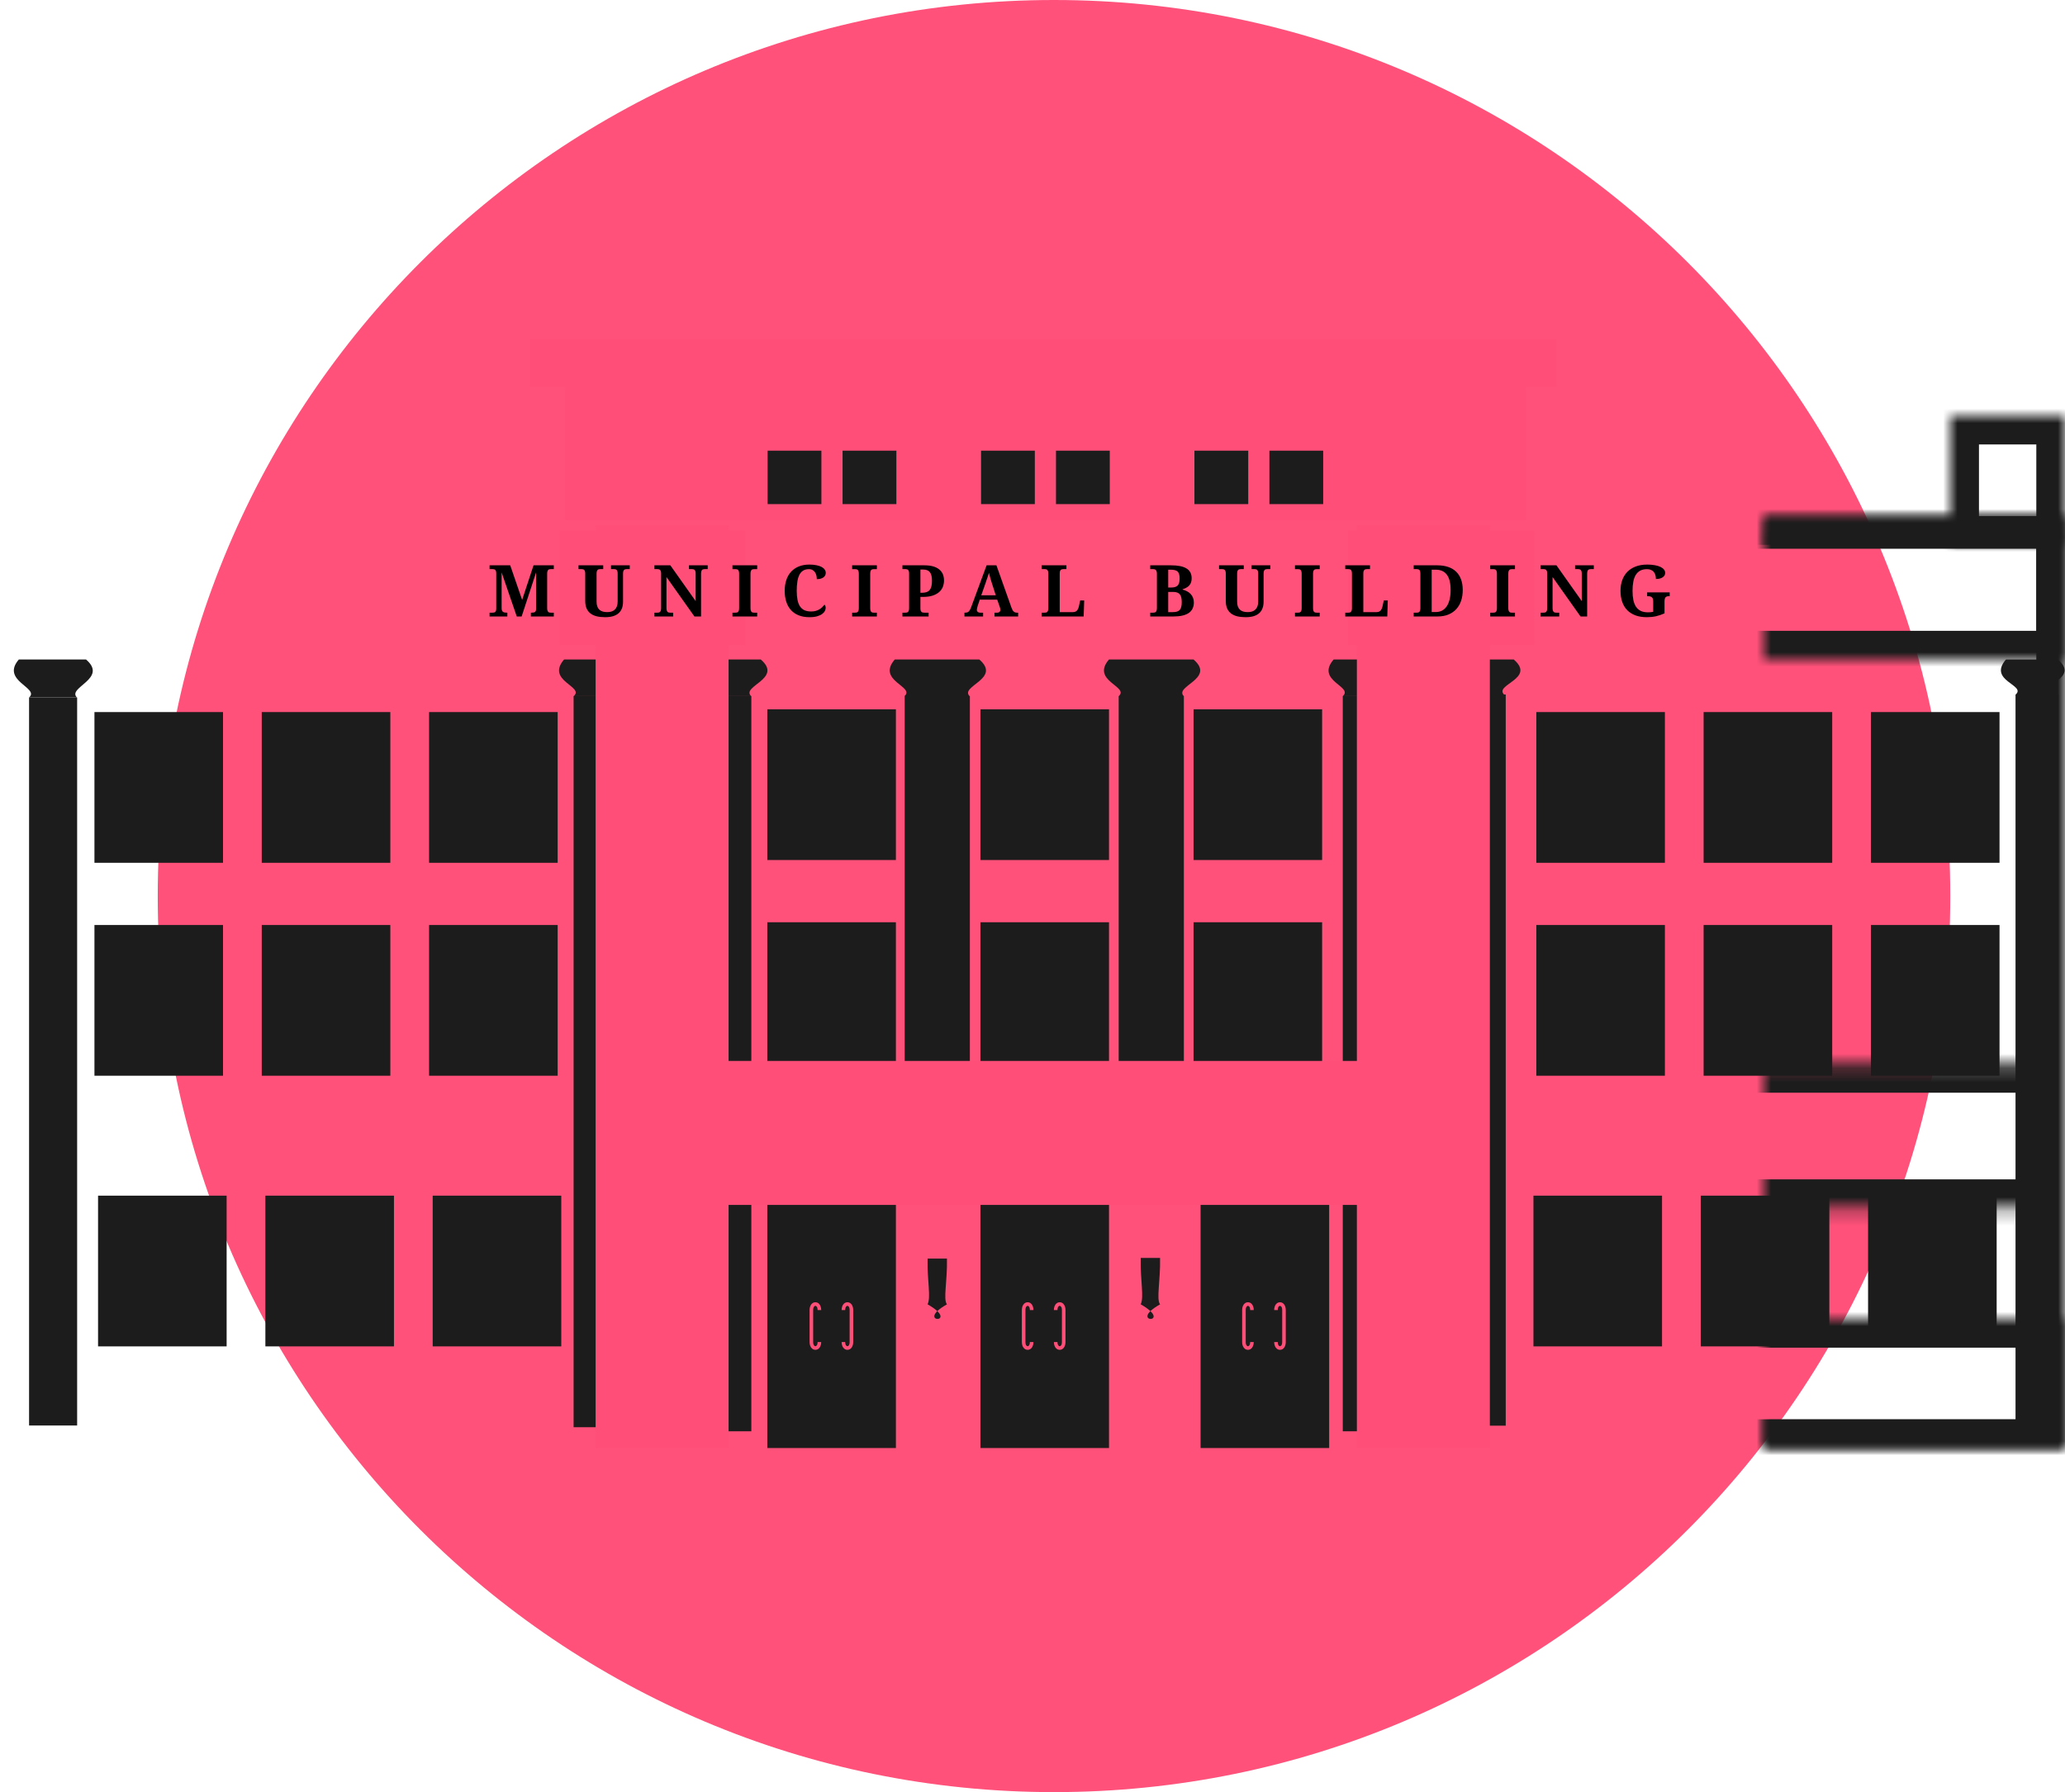 <svg width="144" height="125" viewBox="0 0 144 125" version="1.1" xmlns="http://www.w3.org/2000/svg" xmlns:xlink="http://www.w3.org/1999/xlink">
<title>civic-icon-c</title>
<desc>Created using Figma</desc>
<g id="Canvas" transform="translate(123 26)">
<g id="civic-icon-c">
<g id="backing">
<g id="Ellipse 2">
<use xlink:href="#path0_fill" transform="translate(-112 -26)" fill="#FF517A"/>
</g>
</g>
<g id="city hall">
<g id="building">
<g id="building">
<mask id="mask0_outline_ins">
<use xlink:href="#path1_fill" fill="white" transform="translate(-122 10.275)"/>
</mask>
<g mask="url(#mask0_outline_ins)">
<use xlink:href="#path2_stroke_2x" transform="translate(-122 10.275)" fill="#1C1C1C"/>
</g>
</g>
<g id="Rectangle">
<use xlink:href="#path3_fill" transform="translate(-39.77 38.327)" fill="#1C1C1C"/>
</g>
<g id="Rectangle">
<use xlink:href="#path3_fill" transform="translate(-69.492 23.474)" fill="#1C1C1C"/>
</g>
<g id="Rectangle">
<use xlink:href="#path3_fill" transform="translate(-69.492 38.327)" fill="#1C1C1C"/>
</g>
<g id="Rectangle">
<use xlink:href="#path3_fill" transform="translate(-54.631 23.474)" fill="#1C1C1C"/>
</g>
<g id="Rectangle">
<use xlink:href="#path3_fill" transform="translate(-54.631 38.327)" fill="#1C1C1C"/>
</g>
<g id="Rectangle">
<use xlink:href="#path3_fill" transform="translate(-39.77 23.474)" fill="#1C1C1C"/>
</g>
<g id="Rectangle">
<use xlink:href="#path3_fill" transform="translate(-15.867 23.667)" fill="#1C1C1C"/>
</g>
<g id="Rectangle">
<use xlink:href="#path3_fill" transform="translate(-4.2 23.667)" fill="#1C1C1C"/>
</g>
<g id="Rectangle">
<use xlink:href="#path3_fill" transform="translate(-4.2 38.519)" fill="#1C1C1C"/>
</g>
<g id="Rectangle">
<use xlink:href="#path3_fill" transform="translate(-104.747 23.667)" fill="#1C1C1C"/>
</g>
<g id="Rectangle">
<use xlink:href="#path3_fill" transform="translate(7.468 23.667)" fill="#1C1C1C"/>
</g>
<g id="Rectangle">
<use xlink:href="#path3_fill" transform="translate(-15.867 38.519)" fill="#1C1C1C"/>
</g>
<g id="Rectangle">
<use xlink:href="#path3_fill" transform="translate(7.468 38.519)" fill="#1C1C1C"/>
</g>
<g id="Rectangle">
<use xlink:href="#path3_fill" transform="translate(-116.414 23.667)" fill="#1C1C1C"/>
</g>
<g id="Rectangle">
<use xlink:href="#path3_fill" transform="translate(-93.079 23.667)" fill="#1C1C1C"/>
</g>
<g id="Rectangle">
<use xlink:href="#path3_fill" transform="translate(-104.494 57.397)" fill="#1C1C1C"/>
</g>
<g id="Rectangle">
<use xlink:href="#path3_fill" transform="translate(-116.162 57.397)" fill="#1C1C1C"/>
</g>
<g id="Rectangle">
<use xlink:href="#path3_fill" transform="translate(-92.827 57.397)" fill="#1C1C1C"/>
</g>
<g id="Rectangle">
<use xlink:href="#path3_fill" transform="translate(-4.399 57.397)" fill="#1C1C1C"/>
</g>
<g id="Rectangle">
<use xlink:href="#path3_fill" transform="translate(-16.067 57.397)" fill="#1C1C1C"/>
</g>
<g id="Rectangle">
<use xlink:href="#path3_fill" transform="translate(7.268 57.397)" fill="#1C1C1C"/>
</g>
<g id="Rectangle">
<use xlink:href="#path3_fill" transform="translate(-104.747 38.519)" fill="#1C1C1C"/>
</g>
<g id="Rectangle">
<use xlink:href="#path3_fill" transform="translate(-116.414 38.519)" fill="#1C1C1C"/>
</g>
<g id="Rectangle">
<use xlink:href="#path3_fill" transform="translate(-93.079 38.519)" fill="#1C1C1C"/>
</g>
<g id="column-top">
<g id="Rectangle 3">
<use xlink:href="#path4_fill" transform="translate(-59.912 22.557)" fill="#1C1C1C"/>
</g>
<g id="Rectangle 4">
<use xlink:href="#path5_fill" transform="translate(-60.956 20)" fill="#1C1C1C"/>
</g>
</g>
<g id="column-top">
<g id="Rectangle 3">
<use xlink:href="#path6_fill" transform="translate(-75.151 22.552)" fill="#1C1C1C"/>
</g>
<g id="Rectangle 4">
<use xlink:href="#path7_fill" transform="translate(-76.195 20)" fill="#1C1C1C"/>
</g>
</g>
<g id="column-top">
<g id="Rectangle 3">
<use xlink:href="#path8_fill" transform="translate(-120.973 22.65)" fill="#1C1C1C"/>
</g>
<g id="Rectangle 4">
<use xlink:href="#path9_fill" transform="translate(-122.035 20)" fill="#1C1C1C"/>
</g>
</g>
<g id="Group">
<g id="Rectangle 3">
<use xlink:href="#path10_fill" transform="translate(-23 22.44)" fill="#1C1C1C"/>
</g>
<g id="Rectangle 4">
<use xlink:href="#path11_fill" transform="translate(-23.688 20)" fill="#1C1C1C"/>
</g>
</g>
<g id="column-top">
<g id="Rectangle 3">
<use xlink:href="#path12_fill" transform="translate(17.55 22.44)" fill="#1C1C1C"/>
</g>
<g id="Rectangle 4">
<use xlink:href="#path13_fill" transform="translate(16.531 20)" fill="#1C1C1C"/>
</g>
</g>
<g id="Group">
<g id="Rectangle 3">
<use xlink:href="#path10_fill" transform="translate(-83 22.55)" fill="#1C1C1C"/>
</g>
<g id="Rectangle 4">
<use xlink:href="#path7_fill" transform="translate(-84.016 20)" fill="#1C1C1C"/>
</g>
</g>
<g id="doors">
<g id="Rectangle">
<use xlink:href="#path14_fill" transform="translate(-54.631 57.397)" fill="#1C1C1C"/>
</g>
<g id="Group">
<g id="Vector">
<use xlink:href="#path15_stroke" transform="translate(-49.383 64.957)" fill="#FF4F79"/>
</g>
<g id="Vector">
<use xlink:href="#path15_stroke" transform="matrix(-1 0 0 1 -51.059 64.957)" fill="#FF4F79"/>
</g>
</g>
<g id="Rectangle">
<use xlink:href="#path14_fill" transform="translate(-69.492 57.397)" fill="#1C1C1C"/>
</g>
<g id="Rectangle">
<use xlink:href="#path14_fill" transform="translate(-39.279 57.397)" fill="#1C1C1C"/>
</g>
<g id="Group">
<g id="Vector">
<use xlink:href="#path15_stroke" transform="translate(-64.186 64.957)" fill="#FF4F79"/>
</g>
<g id="Vector">
<use xlink:href="#path15_stroke" transform="matrix(-1 0 0 1 -65.861 64.957)" fill="#FF4F79"/>
</g>
</g>
<g id="Group">
<g id="Vector">
<use xlink:href="#path15_stroke" transform="translate(-34.022 64.957)" fill="#FF4F79"/>
</g>
<g id="Vector">
<use xlink:href="#path15_stroke" transform="matrix(-1 0 0 1 -35.697 64.957)" fill="#FF4F79"/>
</g>
</g>
<g id="lightpost">
<g id="Rectangle 8">
<use xlink:href="#path16_fill" transform="translate(-58.318 61.785)" fill="#1C1C1C"/>
</g>
<g id="Ellipse">
<mask id="mask1_outline_ins">
<use xlink:href="#path17_fill" fill="white" transform="translate(-59.175 59.23)"/>
</mask>
<g mask="url(#mask1_outline_ins)">
<use xlink:href="#path18_stroke_2x" transform="translate(-59.175 59.23)" fill="#1C1C1C"/>
</g>
</g>
</g>
<g id="lightpost">
<g id="Ellipse">
<mask id="mask2_outline_ins">
<use xlink:href="#path17_fill" fill="white" transform="translate(-44.314 59.23)"/>
</mask>
<g mask="url(#mask2_outline_ins)">
<use xlink:href="#path18_stroke_2x" transform="translate(-44.314 59.23)" fill="#1C1C1C"/>
</g>
</g>
<g id="Rectangle 8">
<use xlink:href="#path19_fill" transform="translate(-43.457 61.739)" fill="#1C1C1C"/>
</g>
</g>
</g>
<g id="column-top">
<g id="Rectangle 3">
<use xlink:href="#path4_fill" transform="translate(-44.99 22.557)" fill="#1C1C1C"/>
</g>
<g id="Rectangle 4">
<use xlink:href="#path20_fill" transform="translate(-46.017 20)" fill="#1C1C1C"/>
</g>
</g>
<g id="column-top">
<g id="Rectangle 3">
<use xlink:href="#path6_fill" transform="translate(-29.364 22.552)" fill="#1C1C1C"/>
</g>
<g id="Rectangle 4">
<use xlink:href="#path21_fill" transform="translate(-30.355 20)" fill="#1C1C1C"/>
</g>
</g>
<g id="Rectangle 5">
<use xlink:href="#path22_fill" transform="translate(-81.466 10.638)" fill="#FF4F79"/>
<mask id="mask3_outline_ins">
<use xlink:href="#path22_fill" fill="white" transform="translate(-81.466 10.638)"/>
</mask>
<g mask="url(#mask3_outline_ins)">
<use xlink:href="#path23_stroke_2x" transform="translate(-81.466 10.638)" fill="#1C1C1C"/>
</g>
</g>
<g id="Rectangle 5">
<use xlink:href="#path22_fill" transform="translate(-28.38 10.638)" fill="#FF4F79"/>
<mask id="mask4_outline_ins">
<use xlink:href="#path22_fill" fill="white" transform="translate(-28.38 10.638)"/>
</mask>
<g mask="url(#mask4_outline_ins)">
<use xlink:href="#path23_stroke_2x" transform="translate(-28.38 10.638)" fill="#1C1C1C"/>
</g>
</g>
<g id="Rectangle 12">
<use xlink:href="#path24_fill" transform="translate(-84 11)" fill="#FF4F79"/>
</g>
<g id="Rectangle 12">
<use xlink:href="#path24_fill" transform="translate(-29 11)" fill="#FF4F79"/>
</g>
<g id="buildingtop">
<g id="Rectangle 6">
<use xlink:href="#path25_fill" transform="translate(-83.615 0.988)" fill="#FF4F79"/>
<mask id="mask5_outline_out">
<rect id="mask5_outline_inv" fill="white" x="-2" y="-2" width="72" height="14" transform="translate(-83.615 0.988)"/>
<use xlink:href="#path25_fill" fill="black" transform="translate(-83.615 0.988)"/>
</mask>
<g mask="url(#mask5_outline_out)">
<use xlink:href="#path26_stroke_2x" transform="translate(-83.615 0.988)" fill="#1C1C1C"/>
</g>
</g>
<g id="Rectangle 7">
<use xlink:href="#path27_fill" transform="translate(-69.471 5.434)" fill="#1C1C1C"/>
</g>
<g id="Rectangle 7">
<use xlink:href="#path27_fill" transform="translate(-64.244 5.434)" fill="#1C1C1C"/>
</g>
<g id="Rectangle 7">
<use xlink:href="#path27_fill" transform="translate(-54.589 5.434)" fill="#1C1C1C"/>
</g>
<g id="Rectangle 7">
<use xlink:href="#path27_fill" transform="translate(-49.362 5.434)" fill="#1C1C1C"/>
</g>
<g id="Rectangle 7">
<use xlink:href="#path27_fill" transform="translate(-39.707 5.434)" fill="#1C1C1C"/>
</g>
<g id="Rectangle 7">
<use xlink:href="#path27_fill" transform="translate(-34.48 5.434)" fill="#1C1C1C"/>
</g>
<g id="Rectangle 9">
<use xlink:href="#path28_fill" transform="translate(-86.04 -2.36)" fill="#FF4F79"/>
<mask id="mask6_outline_out">
<rect id="mask6_outline_inv" fill="white" x="-2" y="-2" width="76" height="8" transform="translate(-86.04 -2.36)"/>
<use xlink:href="#path28_fill" fill="black" transform="translate(-86.04 -2.36)"/>
</mask>
<g mask="url(#mask6_outline_out)">
<use xlink:href="#path29_stroke_2x" transform="translate(-86.04 -2.36)" fill="#1C1C1C"/>
</g>
</g>
</g>
</g>
<g id="Rectangle 10">
<mask id="mask7_outline_ins">
<use xlink:href="#path30_fill" fill="white" transform="translate(-121 48)"/>
</mask>
<g mask="url(#mask7_outline_ins)">
<use xlink:href="#path31_stroke_2x" transform="translate(-121 48)" fill="#1C1C1C"/>
</g>
</g>
<g id="Rectangle 10">
<mask id="mask8_outline_ins">
<use xlink:href="#path32_fill" fill="white" transform="translate(-122 66)"/>
</mask>
<g mask="url(#mask8_outline_ins)">
<use xlink:href="#path33_stroke_2x" transform="translate(-122 66)" fill="#1C1C1C"/>
</g>
</g>
<g id="Rectangle 10">
<mask id="mask9_outline_ins">
<use xlink:href="#path34_fill" fill="white" transform="translate(-20.336 48.217)"/>
</mask>
<g mask="url(#mask9_outline_ins)">
<use xlink:href="#path35_stroke_2x" transform="translate(-20.336 48.217)" fill="#1C1C1C"/>
</g>
</g>
<g id="Rectangle 10">
<mask id="mask10_outline_ins">
<use xlink:href="#path32_fill" fill="white" transform="translate(-21 66)"/>
</mask>
<g mask="url(#mask10_outline_ins)">
<use xlink:href="#path33_stroke_2x" transform="translate(-21 66)" fill="#1C1C1C"/>
</g>
</g>
<g id="Rectangle 10">
<use xlink:href="#path36_fill" transform="translate(-72.844 48)" fill="#FF4F79"/>
<mask id="mask11_outline_ins">
<use xlink:href="#path36_fill" fill="white" transform="translate(-72.844 48)"/>
</mask>
<g mask="url(#mask11_outline_ins)">
<use xlink:href="#path37_stroke_2x" transform="translate(-72.844 48)" fill="#1C1C1C"/>
</g>
</g>
<g id="Rectangle 11">
<mask id="mask12_outline_ins">
<use xlink:href="#path38_fill" fill="white" transform="translate(-122 3)"/>
</mask>
<g mask="url(#mask12_outline_ins)">
<use xlink:href="#path39_stroke_2x" transform="translate(-122 3)" fill="#1C1C1C"/>
</g>
</g>
<g id="Rectangle 11">
<mask id="mask13_outline_ins">
<use xlink:href="#path38_fill" fill="white" transform="translate(13 3)"/>
</mask>
<g mask="url(#mask13_outline_ins)">
<use xlink:href="#path39_stroke_2x" transform="translate(13 3)" fill="#1C1C1C"/>
</g>
</g>
<g id="Rectangle 10">
<mask id="mask14_outline_ins">
<use xlink:href="#path40_fill" fill="white" transform="translate(-122 10)"/>
</mask>
<g mask="url(#mask14_outline_ins)">
<use xlink:href="#path41_stroke_2x" transform="translate(-122 10)" fill="#1C1C1C"/>
</g>
</g>
<g id="MUNICIPAL BUILDING">
<use xlink:href="#path42_fill" transform="translate(-89 12)"/>
</g>
</g>
</g>
</g>
<defs>
<path id="path0_fill" d="M 125 62.5C 125 97.018 97.018 125 62.5 125C 27.982 125 0 97.018 0 62.5C 0 27.982 27.982 0 62.5 0C 97.018 0 125 27.982 125 62.5Z"/>
<path id="path1_fill" d="M 0 0L 143 0L 143 64.725L 0 64.725L 0 0Z"/>
<path id="path2_stroke_2x" d="M 0 0L 0 -2L -2 -2L -2 0L 0 0ZM 143 0L 145 0L 145 -2L 143 -2L 143 0ZM 143 64.725L 143 66.725L 145 66.725L 145 64.725L 143 64.725ZM 0 64.725L -2 64.725L -2 66.725L 0 66.725L 0 64.725ZM 0 2L 143 2L 143 -2L 0 -2L 0 2ZM 141 0L 141 64.725L 145 64.725L 145 0L 141 0ZM 143 62.725L 0 62.725L 0 66.725L 143 66.725L 143 62.725ZM 2 64.725L 2 0L -2 0L -2 64.725L 2 64.725Z"/>
<path id="path3_fill" d="M 0 0L 8.966 0L 8.966 10.513L 0 10.513L 0 0Z"/>
<path id="path4_fill" d="M 0 0L 4.544 0L 4.544 26.282L 0 26.282C 0 16.018 0 10.264 0 0Z"/>
<path id="path5_fill" d="M 0.351 0L 6.247 0C 7.812 1.345 4.865 1.854 5.571 2.557L 1.027 2.557C 1.794 1.885 -0.938 1.497 0.351 0Z"/>
<path id="path6_fill" d="M 0 0L 4.544 0L 4.544 51.28L 0 51.28C 0 31.254 0 20.026 0 0Z"/>
<path id="path7_fill" d="M 0.351 0L 6.247 0C 7.812 1.345 4.865 1.849 5.571 2.552L 1.027 2.552C 1.794 1.879 -0.938 1.497 0.351 0Z"/>
<path id="path8_fill" d="M 0 0L 3.352 0L 3.352 50.78L 0 50.78C 0 30.949 0 19.831 0 0Z"/>
<path id="path9_fill" d="M 0.348 0L 5.035 0C 6.601 1.345 3.692 1.945 4.399 2.648L 1.062 2.648C 1.83 1.975 -0.942 1.497 0.348 0Z"/>
<path id="path10_fill" d="M 0 0L 5 0L 5 51L 0 51C 0 31.083 0 19.917 0 0Z"/>
<path id="path11_fill" d="M 0.351 0L 6.247 0C 7.812 1.345 4.865 1.742 5.571 2.445L 1.027 2.445C 1.794 1.773 -0.938 1.497 0.351 0Z"/>
<path id="path12_fill" d="M 0 0L 3 0L 3 52L 0 52C 0 31.693 0 20.307 0 0Z"/>
<path id="path13_fill" d="M 0.351 0L 3.974 0C 5.54 1.345 2.593 1.742 3.299 2.445L 1.027 2.445C 1.794 1.773 -0.938 1.497 0.351 0Z"/>
<path id="path14_fill" d="M 0 0L 8.966 0L 8.966 17.603L 0 17.603L 0 0Z"/>
<path id="path15_stroke" d="M 0.434 0.418L 0.434 2.65L 0.684 2.65L 0.684 0.418L 0.434 0.418ZM 0.684 0.418C 0.684 0.106 0.519 -0.125 0.279 -0.125C 0.04 -0.125 -0.125 0.106 -0.125 0.418L 0.125 0.418C 0.125 0.173 0.24 0.125 0.279 0.125C 0.319 0.125 0.434 0.173 0.434 0.418L 0.684 0.418ZM 0.434 2.65C 0.434 2.896 0.319 2.944 0.279 2.944C 0.24 2.944 0.125 2.896 0.125 2.65L -0.125 2.65C -0.125 2.963 0.04 3.194 0.279 3.194C 0.519 3.194 0.684 2.963 0.684 2.65L 0.434 2.65Z"/>
<path id="path16_fill" d="M 0.002 6.34179e-06L 1.353 6.34179e-06C 1.384 1.62 1.077 2.855 1.353 3.191C -1.011 4.536 2.397 4.566 0.002 3.191C 0.248 2.672 -0.028 1.62 0.002 6.34179e-06Z"/>
<path id="path17_fill" d="M 3.07 1.528C 3.07 2.372 2.383 3.056 1.535 3.056C 0.687 3.056 0 2.372 0 1.528C 0 0.684 0.687 0 1.535 0C 2.383 0 3.07 0.684 3.07 1.528Z"/>
<path id="path18_stroke_2x" d="M 2.57 1.528C 2.57 2.094 2.109 2.556 1.535 2.556L 1.535 3.556C 2.657 3.556 3.57 2.65 3.57 1.528L 2.57 1.528ZM 1.535 2.556C 0.961 2.556 0.5 2.094 0.5 1.528L -0.5 1.528C -0.5 2.65 0.413 3.556 1.535 3.556L 1.535 2.556ZM 0.5 1.528C 0.5 0.962 0.961 0.5 1.535 0.5L 1.535 -0.5C 0.413 -0.5 -0.5 0.406 -0.5 1.528L 0.5 1.528ZM 1.535 0.5C 2.109 0.5 2.57 0.962 2.57 1.528L 3.57 1.528C 3.57 0.406 2.657 -0.5 1.535 -0.5L 1.535 0.5Z"/>
<path id="path19_fill" d="M 0.003 2.12669e-05L 1.353 2.12669e-05C 1.384 1.62 1.077 2.901 1.354 3.237C -1.011 4.581 2.398 4.612 0.003 3.237C 0.248 2.717 -0.028 1.62 0.003 2.12669e-05Z"/>
<path id="path20_fill" d="M 0.351 0L 6.247 0C 7.812 1.345 4.865 1.854 5.571 2.557L 1.027 2.557C 1.794 1.885 -0.938 1.497 0.351 0Z"/>
<path id="path21_fill" d="M 0.355 0L 6.251 0C 7.816 1.345 4.83 1.849 5.536 2.552L 0.992 2.552C 1.759 1.879 -0.934 1.497 0.355 0Z"/>
<path id="path22_fill" d="M 0 0L 9.273 0L 9.273 64.362L 0 64.362L 0 0Z"/>
<path id="path23_stroke_2x" d="M 0 0L 0 -2L -2 -2L -2 0L 0 0ZM 9.273 0L 11.273 0L 11.273 -2L 9.273 -2L 9.273 0ZM 9.273 64.362L 9.273 66.362L 11.273 66.362L 11.273 64.362L 9.273 64.362ZM 0 64.362L -2 64.362L -2 66.362L 0 66.362L 0 64.362ZM 0 2L 9.273 2L 9.273 -2L 0 -2L 0 2ZM 7.273 0L 7.273 64.362L 11.273 64.362L 11.273 0L 7.273 0ZM 9.273 62.362L 0 62.362L 0 66.362L 9.273 66.362L 9.273 62.362ZM 2 64.362L 2 0L -2 0L -2 64.362L 2 64.362Z"/>
<path id="path24_fill" d="M 0 0L 13 0L 13 8L 0 8L 0 0Z"/>
<path id="path25_fill" d="M 0 0L 67.031 0L 67.031 9.291L 0 9.291L 0 0Z"/>
<path id="path26_stroke_2x" d="M 0 0L 0 -2L -2 -2L -2 0L 0 0ZM 67.031 0L 69.031 0L 69.031 -2L 67.031 -2L 67.031 0ZM 67.031 9.291L 67.031 11.291L 69.031 11.291L 69.031 9.291L 67.031 9.291ZM 0 9.291L -2 9.291L -2 11.291L 0 11.291L 0 9.291ZM 0 2L 67.031 2L 67.031 -2L 0 -2L 0 2ZM 65.031 0L 65.031 9.291L 69.031 9.291L 69.031 0L 65.031 0ZM 67.031 7.291L 0 7.291L 0 11.291L 67.031 11.291L 67.031 7.291ZM 2 9.291L 2 0L -2 0L -2 9.291L 2 9.291Z"/>
<path id="path27_fill" d="M 0 0L 3.751 0L 3.751 3.728L 0 3.728L 0 0Z"/>
<path id="path28_fill" d="M 0 0L 71.59 0L 71.59 3.348L 0 3.348L 0 0Z"/>
<path id="path29_stroke_2x" d="M 0 0L 0 -2L -2 -2L -2 0L 0 0ZM 71.59 0L 73.59 0L 73.59 -2L 71.59 -2L 71.59 0ZM 71.59 3.348L 71.59 5.348L 73.59 5.348L 73.59 3.348L 71.59 3.348ZM 0 3.348L -2 3.348L -2 5.348L 0 5.348L 0 3.348ZM 0 2L 71.59 2L 71.59 -2L 0 -2L 0 2ZM 69.59 0L 69.59 3.348L 73.59 3.348L 73.59 0L 69.59 0ZM 71.59 1.348L 0 1.348L 0 5.348L 71.59 5.348L 71.59 1.348ZM 2 3.348L 2 0L -2 0L -2 3.348L 2 3.348Z"/>
<path id="path30_fill" d="M 0 0L 41 0L 41 10L 0 10L 0 0Z"/>
<path id="path31_stroke_2x" d="M 0 0L 0 -2L -2 -2L -2 0L 0 0ZM 41 0L 43 0L 43 -2L 41 -2L 41 0ZM 41 10L 41 12L 43 12L 43 10L 41 10ZM 0 10L -2 10L -2 12L 0 12L 0 10ZM 0 2L 41 2L 41 -2L 0 -2L 0 2ZM 39 0L 39 10L 43 10L 43 0L 39 0ZM 41 8L 0 8L 0 12L 41 12L 41 8ZM 2 10L 2 0L -2 0L -2 10L 2 10Z"/>
<path id="path32_fill" d="M 0 0L 42 0L 42 9L 0 9L 0 0Z"/>
<path id="path33_stroke_2x" d="M 0 0L 0 -2L -2 -2L -2 0L 0 0ZM 42 0L 44 0L 44 -2L 42 -2L 42 0ZM 42 9L 42 11L 44 11L 44 9L 42 9ZM 0 9L -2 9L -2 11L 0 11L 0 9ZM 0 2L 42 2L 42 -2L 0 -2L 0 2ZM 40 0L 40 9L 44 9L 44 0L 40 0ZM 42 7L 0 7L 0 11L 42 11L 42 7ZM 2 9L 2 0L -2 0L -2 9L 2 9Z"/>
<path id="path34_fill" d="M 0 0L 40.219 0L 40.219 10.043L 0 10.043L 0 0Z"/>
<path id="path35_stroke_2x" d="M 0 0L 0 -2L -2 -2L -2 0L 0 0ZM 40.219 0L 42.219 0L 42.219 -2L 40.219 -2L 40.219 0ZM 40.219 10.043L 40.219 12.043L 42.219 12.043L 42.219 10.043L 40.219 10.043ZM 0 10.043L -2 10.043L -2 12.043L 0 12.043L 0 10.043ZM 0 2L 40.219 2L 40.219 -2L 0 -2L 0 2ZM 38.219 0L 38.219 10.043L 42.219 10.043L 42.219 0L 38.219 0ZM 40.219 8.043L 0 8.043L 0 12.043L 40.219 12.043L 40.219 8.043ZM 2 10.043L 2 0L -2 0L -2 10.043L 2 10.043Z"/>
<path id="path36_fill" d="M 0 0L 45.805 0L 45.805 10.043L 0 10.043L 0 0Z"/>
<path id="path37_stroke_2x" d="M 0 0L 0 -2L -2 -2L -2 0L 0 0ZM 45.805 0L 47.805 0L 47.805 -2L 45.805 -2L 45.805 0ZM 45.805 10.043L 45.805 12.043L 47.805 12.043L 47.805 10.043L 45.805 10.043ZM 0 10.043L -2 10.043L -2 12.043L 0 12.043L 0 10.043ZM 0 2L 45.805 2L 45.805 -2L 0 -2L 0 2ZM 43.805 0L 43.805 10.043L 47.805 10.043L 47.805 0L 43.805 0ZM 45.805 8.043L 0 8.043L 0 12.043L 45.805 12.043L 45.805 8.043ZM 2 10.043L 2 0L -2 0L -2 10.043L 2 10.043Z"/>
<path id="path38_fill" d="M 0 0L 8 0L 8 9L 0 9L 0 3.6L 0 0Z"/>
<path id="path39_stroke_2x" d="M 0 0L 0 -2L -2 -2L -2 0L 0 0ZM 8 0L 10 0L 10 -2L 8 -2L 8 0ZM 8 9L 8 11L 10 11L 10 9L 8 9ZM 0 9L -2 9L -2 11L 0 11L 0 9ZM 0 2L 8 2L 8 -2L 0 -2L 0 2ZM 6 0L 6 9L 10 9L 10 0L 6 0ZM 8 7L 0 7L 0 11L 8 11L 8 7ZM 2 9L 2 3.6L -2 3.6L -2 9L 2 9ZM 2 3.6L 2 0L -2 0L -2 3.6L 2 3.6Z"/>
<path id="path40_fill" d="M 0 0L 143 0L 143 10L 0 10L 0 0Z"/>
<path id="path41_stroke_2x" d="M 0 0L 0 -2L -2 -2L -2 0L 0 0ZM 143 0L 145 0L 145 -2L 143 -2L 143 0ZM 143 10L 143 12L 145 12L 145 10L 143 10ZM 0 10L -2 10L -2 12L 0 12L 0 10ZM 0 2L 143 2L 143 -2L 0 -2L 0 2ZM 141 0L 141 10L 145 10L 145 0L 141 0ZM 143 8L 0 8L 0 12L 143 12L 143 8ZM 2 10L 2 0L -2 0L -2 10L 2 10Z"/>
<path id="path42_fill" d="M 3.02 5L 3.02 4.734L 3.069 4.734C 3.121 4.734 3.167 4.731 3.206 4.724C 3.246 4.718 3.28 4.705 3.306 4.685C 3.332 4.666 3.351 4.638 3.364 4.602C 3.377 4.565 3.384 4.516 3.384 4.456L 3.384 1.924L 2.375 5L 2.036 5L 0.979 1.924L 0.979 4.409C 0.979 4.481 0.987 4.538 1.003 4.58C 1.021 4.622 1.046 4.655 1.077 4.678C 1.109 4.701 1.148 4.716 1.194 4.724C 1.239 4.731 1.292 4.734 1.35 4.734L 1.379 4.734L 1.379 5L 0.139 5L 0.139 4.734L 0.349 4.734C 0.385 4.734 0.418 4.731 0.449 4.724C 0.48 4.718 0.507 4.705 0.53 4.685C 0.554 4.664 0.573 4.634 0.586 4.595C 0.599 4.554 0.605 4.501 0.605 4.436L 0.605 2C 0.605 1.933 0.599 1.88 0.586 1.841C 0.573 1.8 0.554 1.769 0.53 1.748C 0.507 1.727 0.48 1.713 0.449 1.707C 0.418 1.698 0.385 1.694 0.349 1.694L 0.139 1.694L 0.139 1.431L 1.58 1.431L 2.41 3.845L 3.206 1.431L 4.619 1.431L 4.619 1.694L 4.409 1.694C 4.373 1.694 4.34 1.698 4.309 1.707C 4.278 1.713 4.251 1.728 4.229 1.75C 4.206 1.773 4.188 1.806 4.175 1.848C 4.162 1.89 4.155 1.947 4.155 2.019L 4.155 4.409C 4.155 4.481 4.162 4.538 4.175 4.58C 4.188 4.622 4.206 4.655 4.229 4.678C 4.251 4.701 4.278 4.716 4.309 4.724C 4.34 4.731 4.373 4.734 4.409 4.734L 4.619 4.734L 4.619 5L 3.02 5ZM 9.916 1.694L 9.701 1.694C 9.666 1.694 9.634 1.698 9.603 1.707C 9.572 1.713 9.544 1.728 9.52 1.75C 9.497 1.773 9.479 1.806 9.466 1.848C 9.453 1.89 9.447 1.947 9.447 2.019L 9.447 3.97C 9.447 4.137 9.422 4.288 9.374 4.421C 9.326 4.555 9.251 4.668 9.149 4.761C 9.048 4.854 8.919 4.925 8.761 4.976C 8.603 5.024 8.415 5.049 8.197 5.049C 7.979 5.049 7.783 5.028 7.611 4.988C 7.44 4.945 7.295 4.879 7.176 4.788C 7.057 4.696 6.966 4.579 6.903 4.436C 6.841 4.291 6.81 4.116 6.81 3.911L 6.81 2C 6.81 1.933 6.803 1.88 6.788 1.841C 6.775 1.8 6.756 1.769 6.732 1.748C 6.709 1.727 6.682 1.713 6.651 1.707C 6.622 1.698 6.59 1.694 6.556 1.694L 6.341 1.694L 6.341 1.431L 8.065 1.431L 8.065 1.694L 7.855 1.694C 7.821 1.694 7.788 1.698 7.757 1.707C 7.726 1.713 7.699 1.728 7.674 1.75C 7.652 1.773 7.634 1.806 7.621 1.848C 7.608 1.89 7.601 1.947 7.601 2.019L 7.601 3.95C 7.601 4.09 7.618 4.208 7.652 4.304C 7.688 4.399 7.739 4.475 7.804 4.534C 7.869 4.591 7.947 4.632 8.038 4.658C 8.129 4.683 8.232 4.695 8.346 4.695C 8.456 4.695 8.556 4.681 8.646 4.653C 8.736 4.624 8.811 4.579 8.873 4.519C 8.937 4.459 8.985 4.382 9.02 4.29C 9.054 4.197 9.071 4.087 9.071 3.96L 9.071 2C 9.071 1.933 9.064 1.88 9.051 1.841C 9.038 1.8 9.02 1.769 8.995 1.748C 8.972 1.727 8.945 1.713 8.915 1.707C 8.884 1.698 8.851 1.694 8.817 1.694L 8.607 1.694L 8.607 1.431L 9.916 1.431L 9.916 1.694ZM 14.426 5L 12.475 2.246L 12.475 4.409C 12.475 4.481 12.482 4.538 12.495 4.58C 12.509 4.622 12.528 4.655 12.551 4.678C 12.574 4.701 12.6 4.716 12.631 4.724C 12.664 4.731 12.697 4.734 12.731 4.734L 12.941 4.734L 12.941 5L 11.635 5L 11.635 4.734L 11.845 4.734C 11.881 4.734 11.914 4.731 11.945 4.724C 11.976 4.716 12.003 4.701 12.026 4.678C 12.05 4.655 12.069 4.622 12.082 4.58C 12.095 4.538 12.102 4.481 12.102 4.409L 12.102 2C 12.102 1.933 12.094 1.88 12.08 1.841C 12.067 1.8 12.048 1.769 12.023 1.748C 12.001 1.727 11.974 1.713 11.943 1.707C 11.912 1.698 11.879 1.694 11.845 1.694L 11.635 1.694L 11.635 1.431L 12.746 1.431L 14.511 3.926L 14.511 2C 14.511 1.933 14.504 1.88 14.489 1.841C 14.476 1.8 14.457 1.769 14.433 1.748C 14.41 1.727 14.383 1.713 14.352 1.707C 14.322 1.698 14.289 1.694 14.255 1.694L 14.045 1.694L 14.045 1.431L 15.351 1.431L 15.351 1.694L 15.141 1.694C 15.107 1.694 15.074 1.698 15.043 1.707C 15.012 1.713 14.985 1.728 14.96 1.75C 14.938 1.773 14.92 1.806 14.907 1.848C 14.894 1.89 14.887 1.947 14.887 2.019L 14.887 5L 14.426 5ZM 17.076 5L 17.076 4.734L 17.286 4.734C 17.323 4.734 17.357 4.731 17.388 4.724C 17.419 4.716 17.446 4.701 17.469 4.678C 17.491 4.655 17.509 4.622 17.523 4.58C 17.535 4.538 17.542 4.481 17.542 4.409L 17.542 2.021C 17.542 1.95 17.535 1.893 17.523 1.851C 17.509 1.808 17.491 1.776 17.469 1.753C 17.446 1.73 17.419 1.715 17.388 1.709C 17.357 1.701 17.323 1.697 17.286 1.697L 17.076 1.697L 17.076 1.431L 18.802 1.431L 18.802 1.697L 18.592 1.697C 18.556 1.697 18.522 1.701 18.489 1.709C 18.458 1.715 18.431 1.73 18.409 1.753C 18.386 1.776 18.368 1.808 18.355 1.851C 18.342 1.893 18.335 1.95 18.335 2.021L 18.335 4.409C 18.335 4.481 18.342 4.538 18.355 4.58C 18.368 4.622 18.386 4.655 18.409 4.678C 18.431 4.701 18.458 4.716 18.489 4.724C 18.522 4.731 18.556 4.734 18.592 4.734L 18.802 4.734L 18.802 5L 17.076 5ZM 22.567 4.651C 22.689 4.651 22.798 4.637 22.892 4.609C 22.988 4.58 23.074 4.543 23.148 4.497C 23.223 4.452 23.288 4.4 23.344 4.343C 23.401 4.286 23.45 4.23 23.493 4.175C 23.519 4.194 23.539 4.224 23.554 4.265C 23.57 4.306 23.578 4.347 23.578 4.39C 23.578 4.46 23.559 4.534 23.522 4.612C 23.485 4.688 23.422 4.759 23.334 4.824C 23.246 4.889 23.13 4.943 22.985 4.985C 22.84 5.028 22.661 5.049 22.448 5.049C 22.158 5.049 21.905 5.005 21.689 4.917C 21.472 4.829 21.292 4.705 21.149 4.543C 21.006 4.382 20.898 4.189 20.827 3.962C 20.755 3.736 20.719 3.486 20.719 3.21C 20.719 2.94 20.756 2.693 20.829 2.468C 20.902 2.244 21.011 2.051 21.154 1.89C 21.299 1.729 21.479 1.603 21.693 1.514C 21.91 1.424 22.16 1.379 22.443 1.379C 22.635 1.379 22.802 1.395 22.943 1.426C 23.087 1.455 23.205 1.496 23.3 1.548C 23.394 1.6 23.465 1.662 23.512 1.733C 23.559 1.803 23.583 1.879 23.583 1.96C 23.583 2.022 23.569 2.08 23.541 2.134C 23.515 2.186 23.476 2.231 23.422 2.271C 23.37 2.31 23.305 2.34 23.227 2.363C 23.148 2.384 23.059 2.395 22.958 2.395C 22.958 2.312 22.949 2.23 22.931 2.148C 22.913 2.065 22.882 1.991 22.838 1.924C 22.796 1.857 22.74 1.803 22.67 1.763C 22.6 1.72 22.513 1.699 22.409 1.699C 22.251 1.699 22.117 1.733 22.008 1.799C 21.899 1.866 21.811 1.964 21.745 2.092C 21.68 2.221 21.632 2.38 21.603 2.568C 21.574 2.756 21.559 2.97 21.559 3.21C 21.559 3.451 21.577 3.662 21.613 3.843C 21.649 4.023 21.706 4.174 21.786 4.294C 21.866 4.413 21.969 4.503 22.096 4.563C 22.225 4.622 22.382 4.651 22.567 4.651ZM 25.422 5L 25.422 4.734L 25.632 4.734C 25.67 4.734 25.704 4.731 25.735 4.724C 25.766 4.716 25.793 4.701 25.815 4.678C 25.838 4.655 25.856 4.622 25.869 4.58C 25.882 4.538 25.889 4.481 25.889 4.409L 25.889 2.021C 25.889 1.95 25.882 1.893 25.869 1.851C 25.856 1.808 25.838 1.776 25.815 1.753C 25.793 1.73 25.766 1.715 25.735 1.709C 25.704 1.701 25.67 1.697 25.632 1.697L 25.422 1.697L 25.422 1.431L 27.148 1.431L 27.148 1.697L 26.939 1.697C 26.903 1.697 26.869 1.701 26.836 1.709C 26.805 1.715 26.778 1.73 26.755 1.753C 26.733 1.776 26.715 1.808 26.702 1.851C 26.689 1.893 26.682 1.95 26.682 2.021L 26.682 4.409C 26.682 4.481 26.689 4.538 26.702 4.58C 26.715 4.622 26.733 4.655 26.755 4.678C 26.778 4.701 26.805 4.716 26.836 4.724C 26.869 4.731 26.903 4.734 26.939 4.734L 27.148 4.734L 27.148 5L 25.422 5ZM 31.83 2.49C 31.83 2.64 31.803 2.784 31.752 2.922C 31.699 3.061 31.615 3.183 31.498 3.289C 31.38 3.394 31.228 3.479 31.041 3.542C 30.854 3.604 30.625 3.635 30.355 3.635L 30.184 3.635L 30.184 4.436C 30.184 4.501 30.191 4.554 30.206 4.595C 30.221 4.634 30.24 4.664 30.265 4.685C 30.289 4.705 30.317 4.718 30.35 4.724C 30.383 4.731 30.416 4.734 30.45 4.734L 30.755 4.734L 30.755 5L 28.929 5L 28.929 4.734L 29.139 4.734C 29.177 4.734 29.211 4.731 29.242 4.724C 29.273 4.716 29.299 4.701 29.322 4.678C 29.345 4.655 29.363 4.622 29.376 4.58C 29.389 4.538 29.395 4.481 29.395 4.409L 29.395 2C 29.395 1.933 29.389 1.88 29.376 1.841C 29.363 1.8 29.344 1.769 29.32 1.748C 29.297 1.727 29.27 1.713 29.239 1.707C 29.208 1.698 29.175 1.694 29.139 1.694L 28.929 1.694L 28.929 1.431L 30.465 1.431C 30.696 1.431 30.897 1.455 31.068 1.504C 31.239 1.553 31.38 1.624 31.493 1.716C 31.607 1.807 31.691 1.918 31.747 2.048C 31.802 2.179 31.83 2.326 31.83 2.49ZM 30.184 3.345L 30.306 3.345C 30.43 3.345 30.535 3.329 30.621 3.298C 30.707 3.267 30.777 3.219 30.831 3.152C 30.886 3.085 30.926 2.999 30.951 2.893C 30.977 2.787 30.99 2.66 30.99 2.51C 30.99 2.376 30.978 2.261 30.956 2.163C 30.934 2.064 30.899 1.982 30.851 1.919C 30.803 1.854 30.741 1.806 30.663 1.775C 30.586 1.742 30.492 1.726 30.379 1.726L 30.184 1.726L 30.184 3.345ZM 34.323 3.826L 34.179 4.255C 34.166 4.296 34.152 4.344 34.138 4.399C 34.125 4.453 34.118 4.5 34.118 4.541C 34.118 4.574 34.125 4.602 34.138 4.626C 34.151 4.651 34.168 4.671 34.189 4.688C 34.21 4.702 34.234 4.714 34.26 4.722C 34.287 4.73 34.316 4.734 34.345 4.734L 34.555 4.734L 34.555 5L 33.254 5L 33.254 4.734L 33.315 4.734C 33.359 4.734 33.399 4.729 33.435 4.719C 33.472 4.709 33.506 4.692 33.537 4.666C 33.57 4.638 33.6 4.6 33.627 4.553C 33.657 4.506 33.686 4.445 33.715 4.37L 34.799 1.431L 35.485 1.431L 36.53 4.375C 36.555 4.445 36.58 4.504 36.606 4.551C 36.634 4.596 36.663 4.633 36.694 4.661C 36.726 4.687 36.761 4.705 36.796 4.717C 36.832 4.728 36.87 4.734 36.909 4.734L 36.999 4.734L 36.999 5L 35.349 5L 35.349 4.734L 35.544 4.734C 35.568 4.734 35.594 4.731 35.62 4.724C 35.646 4.716 35.669 4.705 35.688 4.69C 35.709 4.674 35.726 4.653 35.739 4.629C 35.752 4.604 35.759 4.575 35.759 4.541C 35.759 4.5 35.754 4.461 35.744 4.424C 35.734 4.386 35.725 4.354 35.715 4.326L 35.539 3.826L 34.323 3.826ZM 35.175 2.7C 35.157 2.643 35.139 2.584 35.119 2.522C 35.101 2.458 35.083 2.394 35.063 2.329C 35.045 2.264 35.027 2.2 35.009 2.136C 34.993 2.071 34.978 2.009 34.965 1.951C 34.951 2.001 34.934 2.056 34.914 2.117C 34.895 2.177 34.873 2.239 34.851 2.302C 34.829 2.366 34.807 2.429 34.785 2.493C 34.764 2.556 34.743 2.617 34.724 2.676L 34.428 3.521L 35.439 3.521L 35.175 2.7ZM 38.638 5L 38.638 4.734L 38.848 4.734C 38.886 4.734 38.92 4.731 38.951 4.724C 38.982 4.716 39.008 4.701 39.031 4.678C 39.054 4.655 39.072 4.622 39.085 4.58C 39.098 4.538 39.105 4.481 39.105 4.409L 39.105 2.019C 39.105 1.947 39.098 1.89 39.085 1.848C 39.072 1.806 39.054 1.773 39.031 1.75C 39.008 1.728 38.982 1.713 38.951 1.707C 38.92 1.698 38.886 1.694 38.848 1.694L 38.638 1.694L 38.638 1.431L 40.364 1.431L 40.364 1.694L 40.154 1.694C 40.12 1.694 40.087 1.698 40.054 1.707C 40.023 1.713 39.996 1.727 39.974 1.748C 39.951 1.769 39.932 1.8 39.917 1.841C 39.904 1.88 39.898 1.933 39.898 2L 39.898 4.695L 40.828 4.695C 40.945 4.695 41.036 4.658 41.102 4.585C 41.167 4.51 41.214 4.402 41.243 4.26L 41.324 3.884L 41.605 3.884L 41.568 5L 38.638 5ZM 49.099 2.339C 49.099 2.45 49.084 2.546 49.053 2.629C 49.023 2.711 48.981 2.782 48.926 2.842C 48.87 2.9 48.804 2.951 48.726 2.993C 48.649 3.035 48.564 3.071 48.469 3.101L 48.469 3.125C 48.585 3.154 48.69 3.195 48.784 3.247C 48.88 3.298 48.962 3.36 49.031 3.435C 49.101 3.508 49.154 3.594 49.192 3.691C 49.231 3.789 49.251 3.899 49.251 4.021C 49.251 4.35 49.131 4.596 48.892 4.758C 48.652 4.919 48.295 5 47.82 5L 46.209 5L 46.209 4.734L 46.414 4.734C 46.451 4.734 46.485 4.731 46.516 4.724C 46.549 4.716 46.576 4.701 46.599 4.678C 46.622 4.655 46.64 4.622 46.653 4.58C 46.667 4.538 46.675 4.481 46.675 4.409L 46.675 2.014C 46.675 1.947 46.667 1.894 46.653 1.853C 46.64 1.811 46.621 1.778 46.597 1.755C 46.574 1.733 46.546 1.717 46.514 1.709C 46.483 1.699 46.449 1.694 46.414 1.694L 46.209 1.694L 46.209 1.431L 47.669 1.431C 48.144 1.431 48.501 1.504 48.74 1.65C 48.98 1.797 49.099 2.026 49.099 2.339ZM 47.463 4.695L 47.795 4.695C 47.906 4.695 48.001 4.683 48.079 4.658C 48.157 4.634 48.22 4.595 48.269 4.541C 48.318 4.486 48.353 4.414 48.374 4.326C 48.397 4.238 48.408 4.131 48.408 4.004C 48.408 3.882 48.398 3.776 48.379 3.687C 48.359 3.595 48.326 3.521 48.279 3.462C 48.232 3.403 48.17 3.359 48.093 3.33C 48.017 3.301 47.921 3.286 47.805 3.286L 47.463 3.286L 47.463 4.695ZM 47.463 2.981L 47.654 2.981C 47.771 2.981 47.868 2.969 47.944 2.944C 48.023 2.92 48.084 2.882 48.13 2.832C 48.177 2.78 48.21 2.713 48.23 2.632C 48.249 2.55 48.259 2.453 48.259 2.339C 48.259 2.225 48.248 2.13 48.225 2.053C 48.204 1.977 48.169 1.915 48.12 1.868C 48.071 1.82 48.008 1.787 47.93 1.768C 47.852 1.746 47.756 1.736 47.644 1.736L 47.463 1.736L 47.463 2.981ZM 54.584 1.694L 54.369 1.694C 54.334 1.694 54.302 1.698 54.271 1.707C 54.24 1.713 54.212 1.728 54.188 1.75C 54.165 1.773 54.147 1.806 54.134 1.848C 54.121 1.89 54.115 1.947 54.115 2.019L 54.115 3.97C 54.115 4.137 54.09 4.288 54.041 4.421C 53.994 4.555 53.919 4.668 53.817 4.761C 53.716 4.854 53.587 4.925 53.429 4.976C 53.271 5.024 53.083 5.049 52.865 5.049C 52.647 5.049 52.451 5.028 52.279 4.988C 52.108 4.945 51.963 4.879 51.844 4.788C 51.725 4.696 51.634 4.579 51.571 4.436C 51.509 4.291 51.478 4.116 51.478 3.911L 51.478 2C 51.478 1.933 51.471 1.88 51.456 1.841C 51.443 1.8 51.424 1.769 51.4 1.748C 51.377 1.727 51.35 1.713 51.319 1.707C 51.29 1.698 51.258 1.694 51.224 1.694L 51.009 1.694L 51.009 1.431L 52.733 1.431L 52.733 1.694L 52.523 1.694C 52.489 1.694 52.456 1.698 52.425 1.707C 52.394 1.713 52.367 1.728 52.342 1.75C 52.319 1.773 52.302 1.806 52.289 1.848C 52.276 1.89 52.269 1.947 52.269 2.019L 52.269 3.95C 52.269 4.09 52.286 4.208 52.32 4.304C 52.356 4.399 52.407 4.475 52.472 4.534C 52.537 4.591 52.615 4.632 52.706 4.658C 52.797 4.683 52.9 4.695 53.014 4.695C 53.124 4.695 53.224 4.681 53.314 4.653C 53.404 4.624 53.479 4.579 53.541 4.519C 53.605 4.459 53.653 4.382 53.688 4.29C 53.722 4.197 53.739 4.087 53.739 3.96L 53.739 2C 53.739 1.933 53.732 1.88 53.719 1.841C 53.706 1.8 53.688 1.769 53.663 1.748C 53.64 1.727 53.613 1.713 53.583 1.707C 53.552 1.698 53.519 1.694 53.485 1.694L 53.275 1.694L 53.275 1.431L 54.584 1.431L 54.584 1.694ZM 56.303 5L 56.303 4.734L 56.513 4.734C 56.551 4.734 56.585 4.731 56.616 4.724C 56.647 4.716 56.673 4.701 56.696 4.678C 56.719 4.655 56.737 4.622 56.75 4.58C 56.763 4.538 56.77 4.481 56.77 4.409L 56.77 2.021C 56.77 1.95 56.763 1.893 56.75 1.851C 56.737 1.808 56.719 1.776 56.696 1.753C 56.673 1.73 56.647 1.715 56.616 1.709C 56.585 1.701 56.551 1.697 56.513 1.697L 56.303 1.697L 56.303 1.431L 58.029 1.431L 58.029 1.697L 57.819 1.697C 57.783 1.697 57.749 1.701 57.717 1.709C 57.686 1.715 57.659 1.73 57.636 1.753C 57.613 1.776 57.596 1.808 57.583 1.851C 57.569 1.893 57.563 1.95 57.563 2.021L 57.563 4.409C 57.563 4.481 57.569 4.538 57.583 4.58C 57.596 4.622 57.613 4.655 57.636 4.678C 57.659 4.701 57.686 4.716 57.717 4.724C 57.749 4.731 57.783 4.734 57.819 4.734L 58.029 4.734L 58.029 5L 56.303 5ZM 59.81 5L 59.81 4.734L 60.02 4.734C 60.057 4.734 60.092 4.731 60.123 4.724C 60.154 4.716 60.18 4.701 60.203 4.678C 60.226 4.655 60.244 4.622 60.257 4.58C 60.27 4.538 60.276 4.481 60.276 4.409L 60.276 2.019C 60.276 1.947 60.27 1.89 60.257 1.848C 60.244 1.806 60.226 1.773 60.203 1.75C 60.18 1.728 60.154 1.713 60.123 1.707C 60.092 1.698 60.057 1.694 60.02 1.694L 59.81 1.694L 59.81 1.431L 61.536 1.431L 61.536 1.694L 61.326 1.694C 61.292 1.694 61.259 1.698 61.226 1.707C 61.195 1.713 61.168 1.727 61.145 1.748C 61.123 1.769 61.104 1.8 61.089 1.841C 61.076 1.88 61.07 1.933 61.07 2L 61.07 4.695L 62 4.695C 62.117 4.695 62.208 4.658 62.273 4.585C 62.339 4.51 62.386 4.402 62.415 4.26L 62.496 3.884L 62.776 3.884L 62.74 5L 59.81 5ZM 68.002 3.149C 68.002 3.423 67.965 3.674 67.89 3.901C 67.815 4.128 67.703 4.322 67.553 4.485C 67.405 4.648 67.22 4.775 66.999 4.866C 66.779 4.955 66.523 5 66.232 5L 64.582 5L 64.582 4.734L 64.791 4.734C 64.829 4.734 64.863 4.731 64.894 4.724C 64.925 4.716 64.952 4.701 64.975 4.678C 64.997 4.655 65.015 4.622 65.028 4.58C 65.041 4.538 65.048 4.481 65.048 4.409L 65.048 2C 65.048 1.933 65.041 1.88 65.028 1.841C 65.015 1.8 64.997 1.769 64.972 1.748C 64.949 1.727 64.922 1.713 64.892 1.707C 64.861 1.698 64.827 1.694 64.791 1.694L 64.582 1.694L 64.582 1.431L 66.232 1.431C 66.509 1.431 66.756 1.467 66.974 1.541C 67.194 1.612 67.379 1.72 67.531 1.865C 67.684 2.008 67.8 2.188 67.88 2.402C 67.961 2.617 68.002 2.866 68.002 3.149ZM 67.157 3.149C 67.157 2.673 67.069 2.318 66.894 2.085C 66.719 1.852 66.462 1.736 66.122 1.736L 65.836 1.736L 65.836 4.69L 66.117 4.69C 66.288 4.69 66.439 4.655 66.569 4.585C 66.699 4.513 66.807 4.411 66.894 4.277C 66.981 4.144 67.047 3.983 67.091 3.794C 67.135 3.604 67.157 3.389 67.157 3.149ZM 69.919 5L 69.919 4.734L 70.129 4.734C 70.167 4.734 70.201 4.731 70.232 4.724C 70.263 4.716 70.29 4.701 70.312 4.678C 70.335 4.655 70.353 4.622 70.366 4.58C 70.379 4.538 70.386 4.481 70.386 4.409L 70.386 2.021C 70.386 1.95 70.379 1.893 70.366 1.851C 70.353 1.808 70.335 1.776 70.312 1.753C 70.29 1.73 70.263 1.715 70.232 1.709C 70.201 1.701 70.167 1.697 70.129 1.697L 69.919 1.697L 69.919 1.431L 71.645 1.431L 71.645 1.697L 71.436 1.697C 71.4 1.697 71.366 1.701 71.333 1.709C 71.302 1.715 71.275 1.73 71.252 1.753C 71.23 1.776 71.212 1.808 71.199 1.851C 71.186 1.893 71.179 1.95 71.179 2.021L 71.179 4.409C 71.179 4.481 71.186 4.538 71.199 4.58C 71.212 4.622 71.23 4.655 71.252 4.678C 71.275 4.701 71.302 4.716 71.333 4.724C 71.366 4.731 71.4 4.734 71.436 4.734L 71.645 4.734L 71.645 5L 69.919 5ZM 76.217 5L 74.266 2.246L 74.266 4.409C 74.266 4.481 74.273 4.538 74.286 4.58C 74.3 4.622 74.319 4.655 74.342 4.678C 74.365 4.701 74.391 4.716 74.422 4.724C 74.455 4.731 74.488 4.734 74.522 4.734L 74.732 4.734L 74.732 5L 73.426 5L 73.426 4.734L 73.636 4.734C 73.672 4.734 73.705 4.731 73.736 4.724C 73.767 4.716 73.794 4.701 73.817 4.678C 73.841 4.655 73.86 4.622 73.873 4.58C 73.886 4.538 73.893 4.481 73.893 4.409L 73.893 2C 73.893 1.933 73.885 1.88 73.871 1.841C 73.858 1.8 73.839 1.769 73.814 1.748C 73.792 1.727 73.765 1.713 73.734 1.707C 73.703 1.698 73.67 1.694 73.636 1.694L 73.426 1.694L 73.426 1.431L 74.537 1.431L 76.302 3.926L 76.302 2C 76.302 1.933 76.295 1.88 76.28 1.841C 76.267 1.8 76.249 1.769 76.224 1.748C 76.201 1.727 76.174 1.713 76.144 1.707C 76.113 1.698 76.08 1.694 76.046 1.694L 75.836 1.694L 75.836 1.431L 77.142 1.431L 77.142 1.694L 76.932 1.694C 76.898 1.694 76.865 1.698 76.835 1.707C 76.803 1.713 76.776 1.728 76.751 1.75C 76.729 1.773 76.711 1.806 76.698 1.848C 76.685 1.89 76.678 1.947 76.678 2.019L 76.678 5L 76.217 5ZM 80.842 5.049C 80.533 5.049 80.262 5.005 80.031 4.917C 79.802 4.829 79.611 4.705 79.457 4.543C 79.305 4.382 79.191 4.189 79.116 3.962C 79.041 3.736 79.003 3.486 79.003 3.21C 79.003 2.94 79.043 2.693 79.123 2.468C 79.203 2.244 79.321 2.051 79.477 1.89C 79.633 1.729 79.828 1.603 80.061 1.514C 80.293 1.424 80.563 1.379 80.869 1.379C 81.077 1.379 81.258 1.395 81.413 1.426C 81.569 1.455 81.7 1.496 81.804 1.548C 81.909 1.6 81.988 1.662 82.04 1.733C 82.093 1.803 82.119 1.879 82.119 1.96C 82.119 2.019 82.105 2.074 82.077 2.126C 82.049 2.177 82.008 2.222 81.953 2.261C 81.897 2.3 81.83 2.331 81.75 2.354C 81.67 2.375 81.578 2.385 81.472 2.385C 81.472 2.284 81.46 2.192 81.435 2.107C 81.411 2.022 81.372 1.95 81.32 1.89C 81.27 1.829 81.206 1.783 81.127 1.75C 81.049 1.716 80.957 1.699 80.852 1.699C 80.669 1.699 80.514 1.733 80.385 1.799C 80.258 1.866 80.154 1.964 80.073 2.092C 79.993 2.221 79.934 2.38 79.897 2.568C 79.861 2.756 79.843 2.97 79.843 3.21C 79.843 3.451 79.862 3.665 79.899 3.853C 79.939 4.038 80 4.194 80.085 4.321C 80.171 4.448 80.282 4.545 80.417 4.612C 80.554 4.677 80.721 4.709 80.918 4.709C 80.979 4.709 81.041 4.707 81.103 4.702C 81.165 4.697 81.225 4.688 81.284 4.675L 81.284 3.94C 81.284 3.807 81.254 3.714 81.193 3.662C 81.133 3.61 81.044 3.584 80.927 3.584L 80.861 3.584L 80.861 3.32L 82.434 3.32L 82.434 3.584L 82.368 3.584C 82.317 3.584 82.273 3.59 82.236 3.604C 82.198 3.615 82.168 3.635 82.143 3.665C 82.119 3.694 82.101 3.733 82.089 3.782C 82.078 3.829 82.072 3.888 82.072 3.96L 82.072 4.78C 81.877 4.87 81.68 4.937 81.481 4.983C 81.283 5.027 81.07 5.049 80.842 5.049Z"/>
</defs>
</svg>

